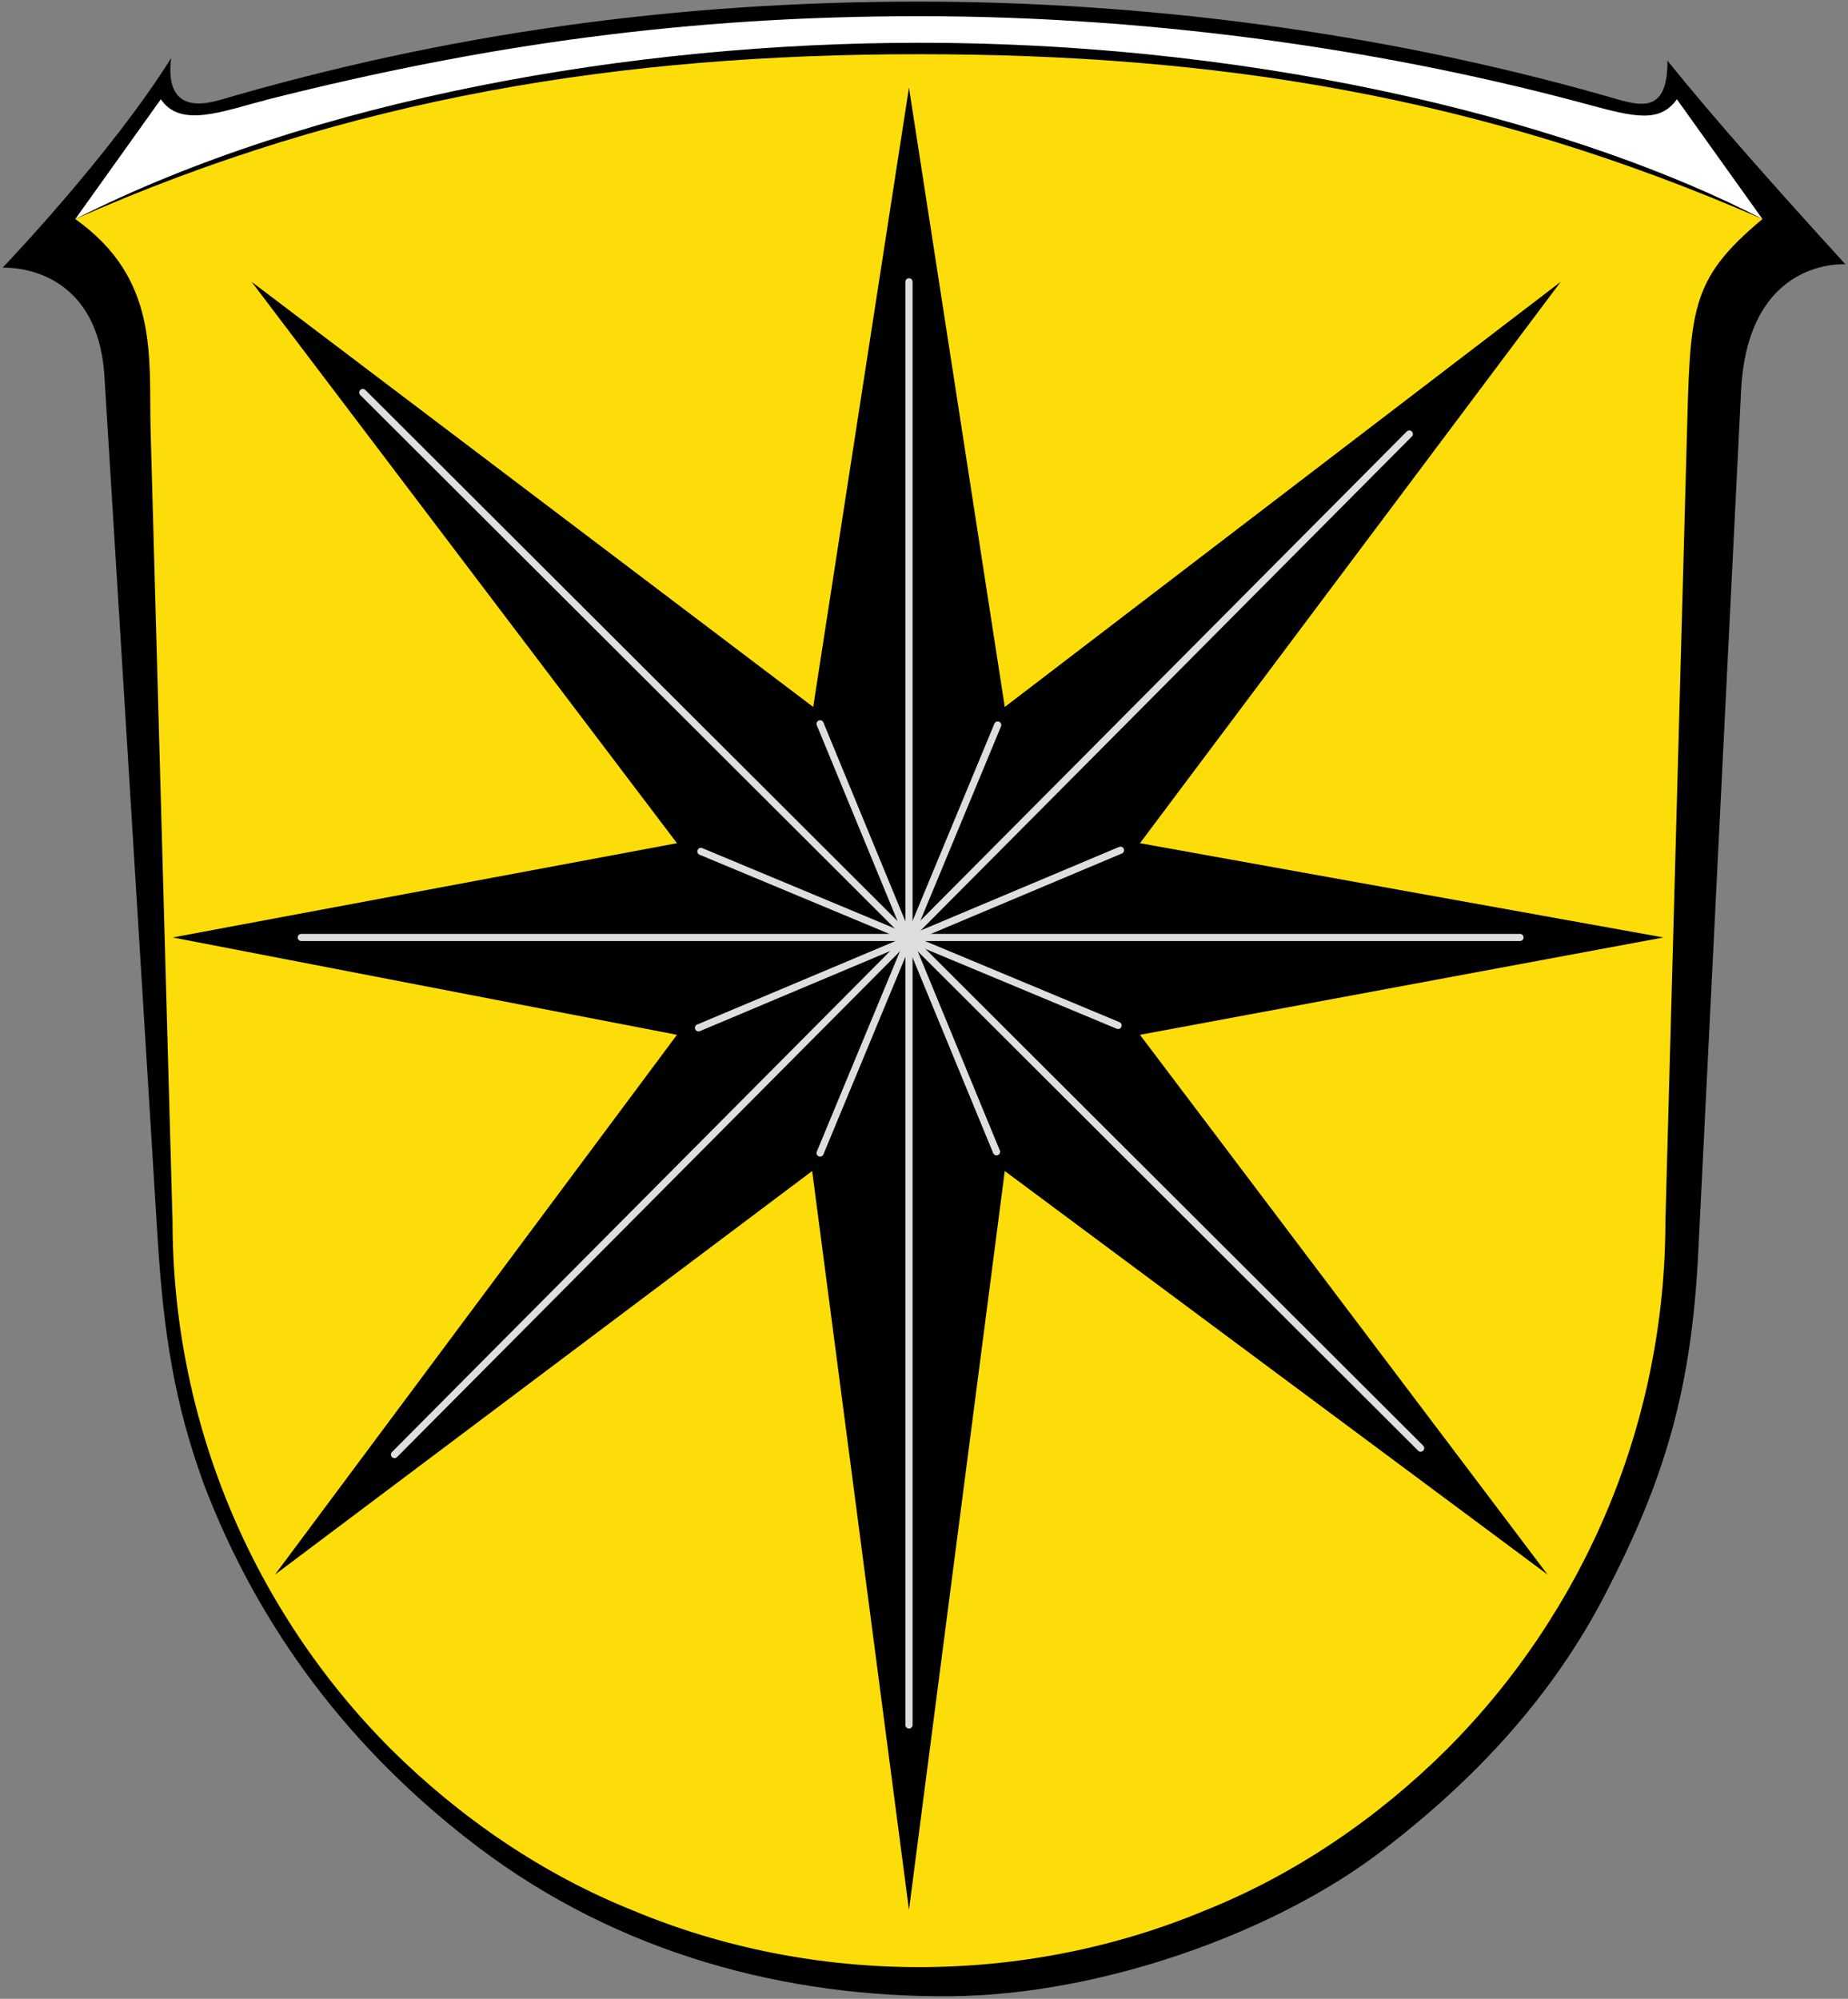 <?xml version="1.0" encoding="UTF-8" standalone="no"?>
<svg
   version="1.1"
   viewBox="0 0 1080 1168"
   id="svg8"
   sodipodi:docname="Wappen_Waldeck.svg"
   inkscape:version="1.1.1 (3bf5ae0d25, 2021-09-20)"
   xmlns:inkscape="http://www.inkscape.org/namespaces/inkscape"
   xmlns:sodipodi="http://sodipodi.sourceforge.net/DTD/sodipodi-0.dtd"
   xmlns:xlink="http://www.w3.org/1999/xlink"
   xmlns="http://www.w3.org/2000/svg"
   xmlns:svg="http://www.w3.org/2000/svg">
  <rect x="0" y="0" width="1080" height="1168" fill="#808080" stroke="none"/>
  <defs
     id="defs12">
    <linearGradient
       id="linearGradient3980">
      <stop
         id="stop3982"
         style="stop-color:#f9d100;stop-opacity:1"
         offset="0" />
      <stop
         id="stop3988"
         style="stop-color:#f9d100;stop-opacity:1"
         offset="0.5" />
      <stop
         id="stop3984"
         style="stop-color:#f9d100;stop-opacity:0"
         offset="1" />
    </linearGradient>
    <linearGradient
       id="linearGradient3770">
      <stop
         id="stop3772"
         style="stop-color:#ffffff;stop-opacity:1"
         offset="0" />
      <stop
         id="stop3780"
         style="stop-color:#ffffff;stop-opacity:1"
         offset="0.502" />
      <stop
         id="stop3774"
         style="stop-color:#ffffff;stop-opacity:0"
         offset="1" />
    </linearGradient>
    <linearGradient
       id="linearGradient5353">
      <stop
         id="stop5355"
         style="stop-color:#f9d100;stop-opacity:1"
         offset="0" />
      <stop
         id="stop5357"
         style="stop-color:#f9d100;stop-opacity:0"
         offset="1" />
    </linearGradient>
    <radialGradient
       cx="-941.504"
       cy="516.538"
       r="209.292"
       fx="-941.504"
       fy="516.538"
       id="radialGradient5359"
       xlink:href="#linearGradient5353"
       gradientUnits="userSpaceOnUse"
       gradientTransform="matrix(0.42,-8.891,9.917,0.464,-4258.93,-7979.38)" />
    <radialGradient
       cx="-941.504"
       cy="516.538"
       r="209.292"
       fx="-941.504"
       fy="516.538"
       id="radialGradient2893"
       xlink:href="#linearGradient5353"
       gradientUnits="userSpaceOnUse"
       gradientTransform="matrix(0.462,-9.462,10.927,0.494,-4923.85,-8781.59)" />
    <radialGradient
       cx="-941.504"
       cy="516.538"
       r="209.292"
       fx="-941.504"
       fy="516.538"
       id="radialGradient3442"
       xlink:href="#linearGradient5353"
       gradientUnits="userSpaceOnUse"
       gradientTransform="matrix(0.374,-7.595,8.848,0.397,-3880.78,-7030.1)" />
    <radialGradient
       cx="-941.504"
       cy="516.538"
       r="209.292"
       fx="-941.504"
       fy="516.538"
       id="radialGradient2822"
       xlink:href="#linearGradient5353"
       gradientUnits="userSpaceOnUse"
       gradientTransform="matrix(0.371,-7.595,8.771,0.397,-4730.55,-7040.28)" />
    <radialGradient
       cx="-941.504"
       cy="516.538"
       r="209.292"
       fx="-941.504"
       fy="516.538"
       id="radialGradient2820"
       xlink:href="#linearGradient5353"
       gradientUnits="userSpaceOnUse"
       gradientTransform="matrix(0.42,-8.891,9.917,0.464,-4258.93,-7979.38)" />
    <linearGradient
       id="linearGradient2814">
      <stop
         id="stop2816"
         style="stop-color:#ffffff;stop-opacity:1"
         offset="0" />
      <stop
         id="stop2818"
         style="stop-color:#f9d100;stop-opacity:0"
         offset="1" />
    </linearGradient>
    <linearGradient
       id="linearGradient3448">
      <stop
         id="stop3450"
         style="stop-color:#f9d100;stop-opacity:0"
         offset="0" />
      <stop
         id="stop3452"
         style="stop-color:#f9d100;stop-opacity:0"
         offset="1" />
    </linearGradient>
    <radialGradient
       cx="-941.504"
       cy="516.538"
       r="209.292"
       fx="-941.504"
       fy="516.538"
       id="radialGradient3022"
       xlink:href="#linearGradient5353"
       gradientUnits="userSpaceOnUse"
       gradientTransform="matrix(0.374,-7.595,8.848,0.397,-3880.78,-7030.1)" />
    <radialGradient
       cx="-941.504"
       cy="516.538"
       r="209.292"
       fx="-941.504"
       fy="516.538"
       id="radialGradient3977"
       xlink:href="#linearGradient5353"
       gradientUnits="userSpaceOnUse"
       gradientTransform="matrix(0.376,-7.704,8.896,0.402,-3870.8,-7107.54)" />
    <radialGradient
       cx="263.015"
       cy="254.599"
       r="203.22"
       fx="263.015"
       fy="254.599"
       id="radialGradient3778"
       xlink:href="#linearGradient3770"
       gradientUnits="userSpaceOnUse"
       gradientTransform="matrix(1.552,1.804,-1.391,1.197,379.733,-487.208)" />
    <linearGradient
       x1="-645.17"
       y1="187.54"
       x2="-343.188"
       y2="141.644"
       id="linearGradient4044"
       xlink:href="#linearGradient3980"
       gradientUnits="userSpaceOnUse"
       gradientTransform="translate(-220.872,-28.685)" />
    <clipPath
       id="clipPath2438">
      <path
         d="M -0.138,841.445 L 595.138,841.445 L 595.138,-0.445 L -0.138,-0.445 L -0.138,841.445 z"
         id="path2440" />
    </clipPath>
    <clipPath
       id="clipPath2444">
      <path
         d="M 0.03,841.95 L 595.29,841.95 L 595.29,0.03 L 0.03,0.03 L 0.03,841.95 z"
         id="path2446" />
    </clipPath>
    <clipPath
       id="clipPath3474">
      <path
         d="M -0.138,841.445 L 595.138,841.445 L 595.138,-0.445 L -0.138,-0.445 L -0.138,841.445 z"
         id="path3476" />
    </clipPath>
    <clipPath
       id="clipPath3480">
      <path
         d="M 0.03,841.95 L 595.29,841.95 L 595.29,0.03 L 0.03,0.03 L 0.03,841.95 z"
         id="path3482" />
    </clipPath>
    <style
       type="text/css"
       id="style13" />
    <clipPath
       id="clippath">
      <path
         d="M 360,4140 C 360,5929.403 1810.597,7380 3600,7380 C 5389.403,7380 6840,5929.403 6840,4140 L 6840,270 L 360,270 L 360,4140 z"
         id="path11" />
    </clipPath>
    <path
       id="B"
       d="M134.41 285.663c12.742 8.653 24.726 31.478 24.373 44.048" />
    <path
       id="C"
       d="M325.107 288.329c-12.742 8.653-24.726 31.478-24.373 44.048" />
    <inkscape:perspective
       sodipodi:type="inkscape:persp3d"
       inkscape:vp_x="0 : 290.55099 : 1"
       inkscape:vp_y="0 : 1000 : 0"
       inkscape:vp_z="538.58197 : 290.55099 : 1"
       inkscape:persp3d-origin="269.29099 : 193.70066 : 1"
       id="perspective2813" />
  </defs>
  <sodipodi:namedview
     id="namedview10"
     pagecolor="#ffffff"
     bordercolor="#666666"
     borderopacity="1.0"
     inkscape:pageshadow="2"
     inkscape:pageopacity="0.0"
     inkscape:pagecheckerboard="0"
     showgrid="false"
     inkscape:zoom="0.5036925"
     inkscape:cx="437.76709"
     inkscape:cy="733.5825"
     inkscape:window-width="1920"
     inkscape:window-height="1017"
     inkscape:window-x="1912"
     inkscape:window-y="-8"
     inkscape:window-maximized="1"
     inkscape:current-layer="svg8" />
  <path
     d="m974.5 35.47c26.21 32.62 62.79 73.78 104 119 0 0-57.1-4.47-61 74l-25 503c-3.97 81.4-19.86 133.3-54.19 199.8-30.81 59.7-76 108.7-131.8 151.1-61.52 46.8-162.4 83.23-250 84.11-96.99.97-194.6-24.74-277-87.03-74-56-128.1-127.2-160.5-212.5-17-47-23.42-87-27-145l-30.98-502c-4.13-66.98-59.52-63.51-59.52-63.51s62.99-65.68 98.5-122.5c-3 24.52 9 30.17 28.5 24.47 131.5-38.47 264.5-57.47 408.5-57.47 129 0 268 17.21 401 55 18.55 5.27 36.65 13 36.49-20.53z"
     id="path2" />
  <path
     d="m94 58c11.51 17.09 36 7 63 0 126.9-32 245-48.54 380-48.54 144 0 280 21.54 390.9 51.58 27.26 7.385 42.1 10.96 52.1-3.04l50 70c-102-53-283-103-493-103-167-.02-355 33-493 103z"
     fill="#fff"
     id="path4" />
  <path
     d="m88 251 12.84 462.8c0 57.09 11.32 114.2 33.26 167 21.84 52.69 54.09 101.1 94.56 141.5 40.37 40.07 88.75 73.12 141.4 94.16 52.79 22.04 109.9 33.05 167 33.05s114.2-11.02 167-33.05c52.69-21.03 101.1-54.09 141.4-94.16 40.47-40.47 72.72-88.85 94.56-141.5 21.94-52.79 33.26-109.9 33.26-167l12.47-456c2.1-76.85 1.25-93.85 44.25-129.8-164.2-71.71-318.4-96.32-493-96.32s-332.8 25.37-493 96.32c49 34.95 42.96 79.76 44 123z"
     fill="#fff"
     id="path6"
     style="fill:#fcdd09" />
  <style
     id="style182"><![CDATA[.B{stroke:#1b1a1c}.C{stroke-width:1.75}.D{stroke-linecap:round}.E{fill:none}.F{fill-rule:evenodd}.G{stroke-width:2}.H{fill:#1b1a1c}.I{fill:#d8201f}]]></style>
  <g
     id="g347"
     transform="matrix(2.09,0,0,2.09,-24.674,-13.244)">
    <g
       id="Entwurf">
	<g
   id="g2783">
		<path
   d="M 201.104,295.664 60.123,268.446 201.105,242.092 82.155,85.127 239.194,204.004 265.979,30.837 292.764,204.004 448.219,85.127 330.565,242.093 476.948,268.447 330.565,295.664 444.545,446.583 292.763,333.753 265.978,540.33 238.905,333.752 88.708,446.583 Z"
   id="path2785" />

	</g>

	<path
   fill="none"
   stroke="#dededd"
   stroke-width="2"
   stroke-linecap="round"
   d="M 113.261,116.088 409.049,411.229"
   id="path2787" />

	<path
   fill="none"
   stroke="#dededd"
   stroke-width="2"
   stroke-linecap="round"
   d="M 405.881,127.681 122.117,413.027"
   id="path2789" />

	<path
   fill="none"
   stroke="#dededd"
   stroke-width="2"
   stroke-linecap="round"
   d="m 96.052,268.446 h 340.79"
   id="path2791" />

	
		<linearGradient
   id="SVGID_1_"
   gradientUnits="userSpaceOnUse"
   x1="257.639"
   y1="268.263"
   x2="257.639"
   y2="268.263"
   gradientTransform="matrix(1,0,0,-1,8.34,555.142)">
		<stop
   offset="0"
   style="stop-color:#FFFFFF"
   id="stop2794" />

		<stop
   offset="1"
   style="stop-color:#000000"
   id="stop2796" />

	</linearGradient>

	<path
   fill="url(#SVGID_1_)"
   stroke="#dededd"
   stroke-width="2"
   stroke-linecap="round"
   d="M 265.979,85.127 V 488.631"
   id="path2798"
   style="fill:url(#SVGID_1_)" />

</g>
    <line
       x1="241.125"
       y1="328.718"
       x2="290.791"
       y2="209.052"
       id="line2800"
       stroke-width="2"
       stroke="#dededd"
       fill="none"
       style="stroke-width:2;stroke-linecap:round;stroke-miterlimit:4;stroke-dasharray:none" />
    <line
       fill="none"
       stroke="#dededd"
       stroke-width="2"
       x1="290.458"
       y1="328.385"
       x2="241.125"
       y2="208.718"
       id="line2802"
       style="stroke-linecap:round" />
    <line
       fill="none"
       stroke="#dededd"
       stroke-width="2"
       x1="207.125"
       y1="293.718"
       x2="325.124"
       y2="244.052"
       id="line2804"
       style="stroke-linecap:round" />
    <line
       fill="none"
       stroke="#dededd"
       stroke-width="2"
       x1="207.791"
       y1="244.385"
       x2="324.458"
       y2="293.052"
       id="line2806"
       style="stroke-linecap:round" />
  </g>
</svg>
